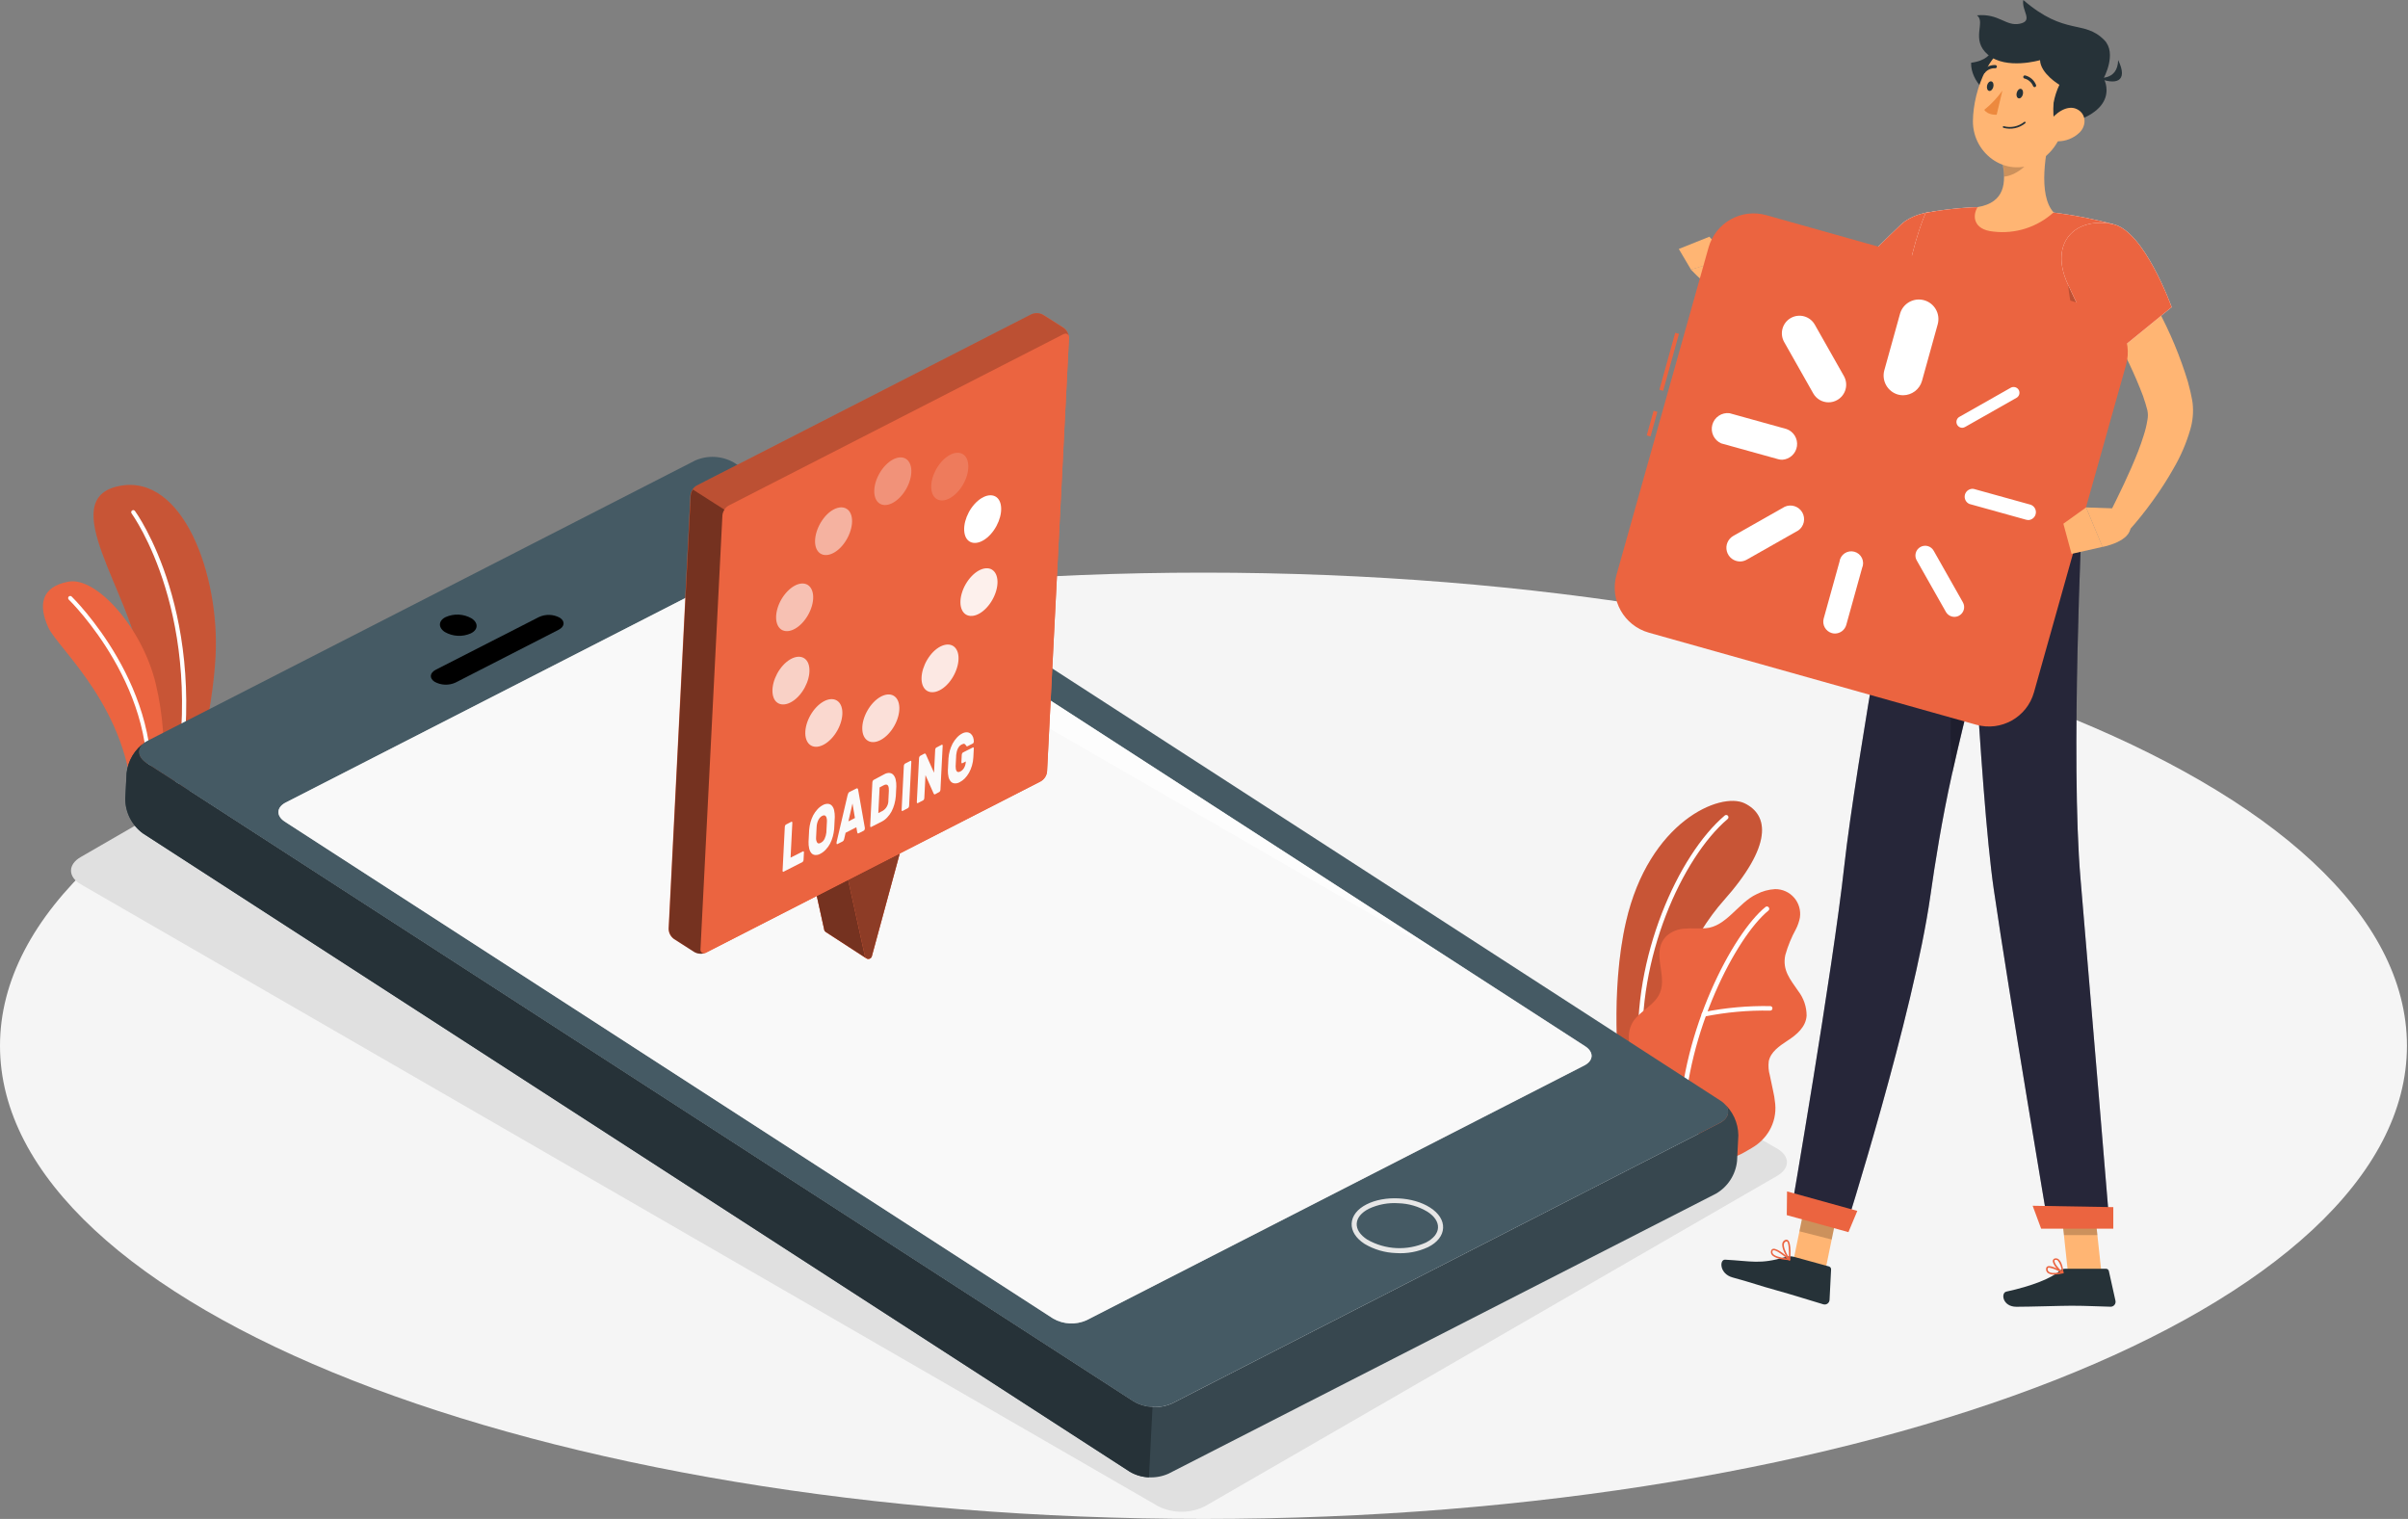 <svg fill="none" height="123" viewBox="0 0 195 123" width="195" xmlns="http://www.w3.org/2000/svg">
    <rect x="0" y="0" width="195" height="123" fill="#808080" stroke="none"/>
    <g id="loading/amico">
        <g id="Floor">
            <path d="M97.457 123.001C151.281 123.001 194.914 105.847 194.914 84.686C194.914 63.525 151.281 46.371 97.457 46.371C43.633 46.371 0 63.525 0 84.686C0 105.847 43.633 123.001 97.457 123.001Z"
                fill="#F5F5F5"
                id="floor" />
        </g>
        <g id="Shadows">
            <path d="M143.917 95.218L97.593 121.964C97.001 122.264 96.347 122.42 95.683 122.42C95.02 122.42 94.365 122.264 93.773 121.964L6.539 71.606C5.486 70.997 5.486 70.005 6.539 69.4L52.863 42.653C53.455 42.353 54.109 42.197 54.773 42.197C55.437 42.197 56.091 42.353 56.683 42.653L143.917 93.015C144.97 93.623 144.97 94.609 143.917 95.218Z"
                fill="#E0E0E0"
                id="Shadow" />
        </g>
        <g id="Plants">
            <g id="plants">
                <path d="M133.565 88.885L131.129 87.053C131.129 87.053 130.35 80.384 131.677 74.626C133.541 66.53 139.313 64.097 141.281 65.052C143.249 66.008 143.554 68.466 139.568 72.939C137.216 75.58 134.03 81.282 133.565 88.885Z"
                    fill="#EB6440"
                    id="Vector" />
                <g id="Group" opacity="0.15">
                    <path d="M133.565 88.884L131.129 87.052C131.129 87.052 130.35 80.384 131.677 74.626C133.541 66.53 139.313 64.097 141.281 65.052C143.249 66.007 143.554 68.466 139.568 72.938C137.216 75.579 134.03 81.281 133.565 88.884Z"
                        fill="black"
                        id="Vector_2" />
                </g>
                <path d="M132.865 85.57L132.89 85.571C132.914 85.57 132.938 85.564 132.959 85.553C132.981 85.543 133 85.528 133.016 85.51C133.032 85.492 133.044 85.471 133.052 85.448C133.059 85.426 133.062 85.402 133.06 85.378C132.538 77.638 136.208 69.46 139.906 66.32C139.943 66.288 139.967 66.244 139.971 66.195C139.975 66.147 139.96 66.098 139.929 66.061C139.898 66.024 139.853 66.001 139.804 65.996C139.756 65.992 139.708 66.007 139.67 66.038C135.902 69.236 132.164 77.549 132.697 85.401C132.7 85.445 132.719 85.486 132.749 85.516C132.78 85.547 132.821 85.566 132.865 85.57Z"
                    fill="white"
                    id="Vector_3" />
                <path d="M139.958 93.68C140.349 93.94 141.564 93.12 141.897 92.938C142.472 92.603 142.951 92.126 143.287 91.553C143.663 90.901 143.828 90.149 143.758 89.4C143.721 89.005 143.656 88.613 143.564 88.227C143.484 87.844 143.401 87.462 143.321 87.079C143.216 86.708 143.187 86.32 143.235 85.937C143.389 85.175 144.105 84.699 144.758 84.267C145.481 83.8 146.24 83.172 146.3 82.248C146.301 81.527 146.062 80.826 145.622 80.255C144.98 79.316 144.316 78.567 144.573 77.343C144.78 76.607 145.071 75.898 145.44 75.229C145.587 74.939 145.693 74.629 145.756 74.309C145.799 74.022 145.78 73.728 145.699 73.448C145.618 73.169 145.478 72.91 145.287 72.69C145.096 72.471 144.86 72.295 144.595 72.176C144.329 72.056 144.041 71.996 143.75 71.999C143.221 72.027 142.704 72.169 142.235 72.416C140.764 73.105 139.794 75.043 138.121 75.167C137.577 75.207 137.029 75.153 136.485 75.196C135.936 75.209 135.408 75.408 134.988 75.762C133.64 77.053 135.034 78.903 134.434 80.369C134.003 81.418 132.931 81.755 132.279 82.681C132.011 83.091 131.881 83.576 131.907 84.066C131.901 84.89 132.045 85.707 132.333 86.479C132.666 87.275 133.047 88.05 133.473 88.8L139.958 93.68Z"
                    fill="#EB6440"
                    id="Vector_4" />
                <path d="M136.194 91.104C136.219 91.105 136.243 91.101 136.265 91.093C136.288 91.084 136.309 91.071 136.326 91.054C136.344 91.037 136.358 91.017 136.368 90.995C136.377 90.973 136.383 90.949 136.383 90.925C136.59 83.652 140.567 75.884 143.215 73.732C143.25 73.699 143.272 73.653 143.274 73.605C143.277 73.557 143.26 73.509 143.228 73.473C143.213 73.454 143.194 73.438 143.173 73.426C143.152 73.414 143.129 73.407 143.105 73.404C143.081 73.402 143.057 73.404 143.033 73.41C143.01 73.417 142.989 73.428 142.97 73.444C140.268 75.641 136.215 83.537 135.996 90.915C135.995 90.941 136 90.966 136.01 90.99C136.02 91.014 136.034 91.036 136.053 91.054C136.072 91.071 136.094 91.085 136.118 91.094C136.143 91.103 136.169 91.106 136.194 91.104Z"
                    fill="white"
                    id="Vector_5" />
                <path d="M137.969 82.316C137.987 82.32 138.006 82.321 138.024 82.319C139.774 81.966 141.558 81.805 143.344 81.838C143.368 81.839 143.392 81.836 143.415 81.827C143.437 81.819 143.458 81.806 143.476 81.79C143.493 81.773 143.507 81.754 143.517 81.731C143.527 81.71 143.532 81.686 143.532 81.662C143.534 81.637 143.531 81.613 143.523 81.59C143.514 81.567 143.502 81.547 143.485 81.529C143.469 81.511 143.449 81.497 143.426 81.487C143.404 81.478 143.38 81.473 143.356 81.473C141.538 81.439 139.722 81.603 137.939 81.962C137.892 81.974 137.852 82.004 137.826 82.045C137.801 82.086 137.792 82.136 137.803 82.183C137.813 82.22 137.834 82.253 137.864 82.277C137.894 82.301 137.931 82.315 137.969 82.316Z"
                    fill="white"
                    id="Vector_6" />
            </g>
            <g id="plants_2">
                <path d="M12.659 64.709L15.648 63.543C15.648 63.543 17.223 57.763 17.456 53.136C17.804 46.636 14.844 38.302 9.635 39.36C4.427 40.417 10.627 48.036 11.401 53.711C12.175 59.386 12.659 64.709 12.659 64.709Z"
                    fill="#EB6440"
                    id="Vector_7" />
                <path d="M12.659 64.709L15.648 63.543C15.648 63.543 17.223 57.763 17.456 53.136C17.804 46.636 14.844 38.302 9.635 39.36C4.427 40.417 10.627 48.036 11.401 53.711C12.175 59.386 12.659 64.709 12.659 64.709Z" fill="black"
                    id="Vector_8"
                    opacity="0.15" />
                <path d="M14.205 64.262C14.162 64.252 14.124 64.227 14.099 64.19C14.074 64.154 14.063 64.109 14.07 64.066C16.709 49.911 10.714 41.674 10.67 41.595C10.654 41.578 10.641 41.557 10.633 41.534C10.624 41.511 10.621 41.487 10.623 41.463C10.625 41.439 10.632 41.416 10.644 41.395C10.655 41.374 10.671 41.355 10.691 41.341C10.71 41.326 10.732 41.316 10.756 41.311C10.78 41.306 10.804 41.306 10.828 41.311C10.851 41.316 10.873 41.326 10.893 41.34C10.912 41.355 10.928 41.373 10.94 41.394C11 41.474 17.079 49.831 14.404 64.127C14.4 64.149 14.391 64.17 14.379 64.189C14.367 64.207 14.351 64.223 14.332 64.236C14.314 64.248 14.293 64.257 14.271 64.261C14.249 64.266 14.227 64.266 14.205 64.262Z"
                    fill="white"
                    id="Vector_9" />
                <path d="M10.78 65.435L12.909 64.606C12.909 64.606 13.857 60.618 12.623 55.411C11.551 50.869 7.817 46.685 5.552 47.1C3.287 47.514 3.11 49.05 3.912 50.809C4.714 52.568 10.515 57.356 10.78 65.435Z"
                    fill="#EB6440"
                    id="Vector_10" />
                <path d="M11.888 65.164C11.844 65.157 11.804 65.133 11.778 65.097C11.752 65.061 11.741 65.015 11.747 64.971C13.163 55.983 5.637 48.614 5.56 48.543C5.532 48.511 5.517 48.47 5.518 48.428C5.518 48.385 5.535 48.344 5.565 48.313C5.594 48.282 5.634 48.264 5.676 48.261C5.719 48.258 5.761 48.272 5.794 48.299C5.874 48.373 13.516 55.863 12.081 65.023C12.074 65.067 12.05 65.107 12.014 65.133C11.977 65.16 11.932 65.171 11.888 65.164Z"
                    fill="white"
                    id="Vector_11" />
            </g>
        </g>
        <g id="Device">
            <g id="device">
                <path d="M139.54 89.293C140.154 89.827 140.057 90.537 139.245 90.951L94.92 113.647C94.421 113.868 93.878 113.968 93.334 113.941C92.79 113.913 92.26 113.758 91.786 113.489L11.863 61.792C11.09 61.291 11.062 60.562 11.765 60.098C11.344 60.382 10.99 60.756 10.728 61.192C10.466 61.627 10.303 62.115 10.25 62.621L10.145 64.69C10.146 65.236 10.276 65.774 10.525 66.26C10.773 66.746 11.133 67.166 11.575 67.487L91.492 119.177C91.965 119.449 92.495 119.605 93.04 119.633C93.585 119.66 94.128 119.558 94.626 119.335L138.962 96.659C139.434 96.385 139.834 96.003 140.13 95.545C140.427 95.087 140.61 94.566 140.667 94.023L140.772 91.942C140.768 91.438 140.656 90.94 140.444 90.483C140.231 90.026 139.923 89.62 139.54 89.293Z"
                    fill="#37474F"
                    id="Vector_12" />
                <path d="M139.342 89.141L59.421 37.451C58.948 37.182 58.417 37.027 57.873 36.999C57.329 36.972 56.786 37.072 56.288 37.293L11.953 59.985C11.062 60.437 11.024 61.25 11.862 61.792L91.785 113.485C92.259 113.755 92.789 113.91 93.333 113.937C93.878 113.965 94.421 113.864 94.919 113.644L139.25 90.948C140.142 90.496 140.183 89.684 139.342 89.141ZM128.37 84.74C129.087 85.206 129.055 85.9 128.292 86.291L87.979 106.92C87.551 107.11 87.085 107.197 86.618 107.173C86.151 107.15 85.696 107.016 85.29 106.784L23.066 66.535C22.343 66.069 22.381 65.373 23.145 64.985L63.458 44.349C64.221 43.958 65.004 43.751 65.725 44.213L128.37 84.74Z"
                    fill="#455A64"
                    id="Vector_13" />
                <path d="M11.765 60.094C11.344 60.379 10.99 60.752 10.728 61.188C10.466 61.624 10.303 62.112 10.25 62.618L10.145 64.686C10.147 65.232 10.277 65.77 10.526 66.256C10.774 66.742 11.133 67.162 11.575 67.484L91.492 119.177C91.962 119.458 92.496 119.614 93.043 119.63L93.331 113.938C92.785 113.921 92.252 113.765 91.783 113.485L11.862 61.792C11.089 61.291 11.062 60.562 11.765 60.094Z"
                    fill="#263238"
                    id="Vector_14" />
                <path d="M113.048 101.471C112.15 101.443 111.273 101.187 110.502 100.727C109.797 100.271 109.426 99.682 109.457 99.071C109.488 98.46 109.917 97.905 110.663 97.529C112.124 96.779 114.436 96.896 115.814 97.79C116.522 98.245 116.893 98.835 116.862 99.445C116.831 100.056 116.403 100.612 115.653 100.987C114.84 101.367 113.943 101.534 113.048 101.471ZM113.252 97.436C112.426 97.378 111.6 97.531 110.851 97.882C110.239 98.194 109.89 98.622 109.866 99.085C109.843 99.549 110.14 100.006 110.724 100.382C111.44 100.791 112.243 101.026 113.067 101.068C113.89 101.109 114.712 100.957 115.466 100.622C116.078 100.307 116.427 99.882 116.45 99.418C116.474 98.955 116.176 98.494 115.592 98.121C114.883 97.697 114.078 97.461 113.252 97.436Z"
                    fill="#E6E6E6"
                    id="Vector_15" />
                <path d="M38.129 51.288C38.727 50.998 38.755 50.441 38.19 50.076C37.873 49.894 37.517 49.79 37.152 49.771C36.787 49.753 36.423 49.821 36.089 49.97C35.494 50.26 35.466 50.82 36.028 51.182C36.345 51.364 36.701 51.468 37.066 51.486C37.431 51.505 37.795 51.437 38.129 51.288Z"
                    fill="black"
                    id="Vector_16" />
                <path d="M36.889 55.274L45.234 51C45.731 50.746 45.779 50.309 45.338 50.024C45.079 49.882 44.79 49.802 44.495 49.793C44.199 49.784 43.906 49.844 43.639 49.97L35.294 54.232C34.797 54.485 34.749 54.922 35.19 55.207C35.448 55.351 35.736 55.432 36.031 55.443C36.326 55.455 36.62 55.397 36.889 55.274Z"
                    fill="black"
                    id="Vector_17" />
                <path d="M65.72 44.229C65 43.766 64.217 43.974 63.454 44.365L23.141 64.984C22.381 65.372 22.343 66.069 23.063 66.535L85.29 106.768C85.696 107 86.151 107.134 86.619 107.157C87.086 107.181 87.552 107.094 87.979 106.904L128.289 86.268C129.056 85.877 129.088 85.183 128.368 84.717L65.72 44.229Z" fill="white"
                    id="Vector_18"
                    opacity="0.8" />
            </g>
        </g>
        <g id="speach-bubble">
            <g id="speach-bubble_2">
                <g id="speach-bubble_3">
                    <path d="M69.582 66.919L65.376 69.076L66.756 75.329C66.777 75.383 66.814 75.43 66.861 75.463L70.163 77.611C70.201 77.634 70.242 77.648 70.286 77.653C70.329 77.658 70.373 77.653 70.414 77.639C70.455 77.625 70.493 77.602 70.524 77.571C70.555 77.541 70.579 77.504 70.594 77.463L72.875 69.064L69.582 66.919Z"
                        fill="#EB6440"
                        id="Vector_19" />
                    <path d="M72.876 69.062L70.595 77.461C70.575 77.516 70.538 77.565 70.49 77.599C70.442 77.633 70.384 77.652 70.325 77.653C70.266 77.654 70.207 77.637 70.158 77.604C70.109 77.571 70.071 77.523 70.049 77.468L68.67 71.215L72.876 69.062Z"
                        fill="#EB6440"
                        id="Vector_20" />
                    <path d="M72.876 69.062L70.595 77.461C70.575 77.516 70.538 77.565 70.49 77.599C70.442 77.633 70.384 77.652 70.325 77.653C70.266 77.654 70.207 77.637 70.158 77.604C70.109 77.571 70.071 77.523 70.049 77.468L68.67 71.215L72.876 69.062Z" fill="black"
                        id="Vector_21"
                        opacity="0.4" />
                    <path d="M65.376 69.077L68.673 71.215L70.049 77.471C70.067 77.516 70.095 77.555 70.13 77.588C69.819 77.389 66.998 75.557 66.862 75.464C66.813 75.431 66.776 75.385 66.756 75.33L65.376 69.077Z"
                        fill="#EB6440"
                        id="Vector_22" />
                    <path d="M65.376 69.077L68.673 71.215L70.049 77.471C70.067 77.516 70.095 77.555 70.13 77.588C69.819 77.389 66.998 75.557 66.862 75.464C66.813 75.431 66.776 75.385 66.756 75.33L65.376 69.077Z" fill="black"
                        id="Vector_23"
                        opacity="0.5" />
                    <path d="M83.515 25.45L56.428 39.314C56.285 39.397 56.164 39.513 56.075 39.651C55.986 39.79 55.93 39.948 55.913 40.112L54.139 75.201C54.14 75.366 54.179 75.528 54.255 75.674C54.331 75.82 54.44 75.945 54.574 76.041L56.22 77.086C56.365 77.168 56.528 77.216 56.694 77.225C56.861 77.233 57.027 77.202 57.18 77.134L84.276 63.267C84.419 63.185 84.54 63.07 84.629 62.932C84.719 62.794 84.774 62.636 84.791 62.473L86.566 27.37C86.565 27.205 86.524 27.042 86.447 26.895C86.371 26.749 86.26 26.622 86.124 26.527L84.475 25.482C84.329 25.402 84.166 25.357 83.999 25.351C83.832 25.345 83.666 25.379 83.515 25.45Z"
                        fill="#EB6440"
                        id="Vector_24" />
                    <path d="M56.71 76.847L58.485 41.732C58.503 41.568 58.56 41.41 58.652 41.272C58.743 41.134 58.865 41.019 59.009 40.938L86.109 27.074C86.379 26.934 86.584 27.07 86.569 27.37L84.793 62.482C84.776 62.646 84.721 62.803 84.632 62.941C84.542 63.08 84.421 63.194 84.279 63.277L57.179 77.143C56.902 77.283 56.694 77.148 56.71 76.847Z"
                        fill="#EB6440"
                        id="Vector_25" />
                    <path d="M57.179 77.151C57.029 77.214 56.866 77.243 56.703 77.235C56.541 77.227 56.382 77.182 56.239 77.103L54.593 76.039C54.459 75.945 54.35 75.819 54.274 75.674C54.199 75.528 54.159 75.367 54.158 75.203L55.932 40.113C55.947 39.942 56.007 39.778 56.107 39.638L58.666 41.274C58.572 41.41 58.516 41.569 58.501 41.734L56.726 76.849C56.715 76.906 56.721 76.965 56.743 77.019C56.765 77.073 56.803 77.119 56.852 77.151C56.9 77.183 56.957 77.201 57.015 77.201C57.074 77.201 57.13 77.183 57.179 77.151Z" fill="black"
                        id="Vector_26"
                        opacity="0.5" />
                    <path d="M86.554 27.283C86.531 27.045 86.34 26.952 86.097 27.071L59.01 40.938C58.865 41.017 58.743 41.133 58.656 41.273L56.094 39.637C56.178 39.503 56.294 39.392 56.431 39.314L83.515 25.45C83.667 25.381 83.834 25.35 84 25.359C84.167 25.367 84.329 25.415 84.474 25.498L86.117 26.543C86.239 26.628 86.341 26.738 86.416 26.866C86.492 26.993 86.539 27.136 86.554 27.283Z" fill="black"
                        id="Vector_27"
                        opacity="0.2" />
                </g>
                <path d="M73.39 39.583C73.96 38.573 73.934 37.478 73.332 37.139C72.73 36.799 71.78 37.342 71.21 38.352C70.639 39.362 70.665 40.457 71.267 40.797C71.87 41.136 72.82 40.593 73.39 39.583Z" fill="white"
                    id="Vector_28"
                    opacity="0.3" />
                <path d="M68.768 41.389C69.213 41.963 68.999 43.158 68.313 44.056C67.626 44.954 66.686 45.218 66.238 44.644C65.789 44.069 66.007 42.875 66.693 41.977C67.38 41.079 68.313 40.815 68.768 41.389Z" fill="white"
                    id="Vector_29"
                    opacity="0.5" />
                <path d="M64.9 47.254C65.672 47.19 66.051 48.001 65.748 49.066C65.444 50.131 64.574 51.042 63.801 51.106C63.029 51.169 62.65 50.358 62.953 49.293C63.257 48.228 64.137 47.318 64.9 47.254Z" fill="white"
                    id="Vector_30"
                    opacity="0.6" />
                <path d="M63.675 53.621C64.478 52.944 65.306 53.063 65.505 53.887C65.703 54.712 65.232 55.928 64.428 56.606C63.624 57.283 62.797 57.164 62.598 56.34C62.399 55.516 62.871 54.299 63.675 53.621Z" fill="white"
                    id="Vector_31"
                    opacity="0.7" />
                <path d="M67.805 59.159C68.375 58.149 68.349 57.055 67.747 56.715C67.145 56.375 66.194 56.918 65.624 57.928C65.054 58.938 65.08 60.033 65.682 60.373C66.284 60.713 67.234 60.169 67.805 59.159Z" fill="white"
                    id="Vector_32"
                    opacity="0.75" />
                <path d="M72.419 58.781C72.989 57.771 72.963 56.676 72.361 56.336C71.759 55.996 70.809 56.54 70.239 57.55C69.668 58.56 69.694 59.654 70.296 59.994C70.898 60.334 71.849 59.791 72.419 58.781Z" fill="white"
                    id="Vector_33"
                    opacity="0.8" />
                <path d="M74.86 55.751C74.414 55.177 74.629 53.983 75.315 53.085C76.002 52.187 76.945 51.923 77.39 52.497C77.836 53.071 77.621 54.266 76.935 55.164C76.248 56.062 75.305 56.325 74.86 55.751Z" fill="white"
                    id="Vector_34"
                    opacity="0.85" />
                <path d="M78.728 49.875C77.955 49.938 77.576 49.127 77.88 48.062C78.184 46.998 79.054 46.083 79.827 46.02C80.599 45.956 80.978 46.77 80.674 47.832C80.371 48.894 79.5 49.821 78.728 49.875Z" fill="white"
                    id="Vector_35"
                    opacity="0.9" />
                <path d="M79.953 43.526C79.15 44.203 78.322 44.085 78.123 43.26C77.924 42.436 78.396 41.219 79.2 40.545C80.003 39.871 80.831 39.986 81.03 40.811C81.228 41.635 80.757 42.842 79.953 43.526Z"
                    fill="white"
                    id="Vector_36" />
                <path d="M78.072 39.081C77.545 40.113 76.597 40.732 75.956 40.462C75.316 40.192 75.225 39.143 75.755 38.108C76.285 37.074 77.23 36.458 77.87 36.725C78.511 36.991 78.598 38.05 78.072 39.081Z" fill="white"
                    id="Vector_37"
                    opacity="0.15" />
                <path d="M65.021 68.945C65.03 68.938 65.041 68.934 65.052 68.935C65.063 68.935 65.074 68.94 65.082 68.948C65.091 68.961 65.098 68.976 65.101 68.991C65.105 69.007 65.105 69.023 65.103 69.039L65.073 69.618C65.073 69.659 65.062 69.699 65.042 69.735C65.03 69.767 65.007 69.794 64.977 69.811L63.457 70.587C63.453 70.591 63.448 70.594 63.443 70.596C63.437 70.598 63.431 70.599 63.426 70.599C63.42 70.599 63.414 70.597 63.409 70.595C63.404 70.592 63.4 70.589 63.396 70.584C63.379 70.557 63.371 70.525 63.375 70.493L63.554 66.96C63.557 66.92 63.567 66.88 63.585 66.843C63.599 66.813 63.622 66.787 63.65 66.769L64.081 66.548C64.09 66.54 64.101 66.537 64.112 66.537C64.123 66.538 64.134 66.543 64.142 66.551C64.159 66.578 64.167 66.61 64.163 66.642L64.021 69.449L65.021 68.945Z"
                    fill="#FAFAFA"
                    id="Vector_38" />
                <path d="M65.525 67.201C65.543 66.992 65.579 66.784 65.634 66.582C65.689 66.384 65.764 66.192 65.858 66.01C65.953 65.836 66.068 65.675 66.203 65.53C66.327 65.393 66.474 65.279 66.637 65.193C66.765 65.12 66.911 65.085 67.059 65.093C67.179 65.102 67.292 65.158 67.371 65.249C67.461 65.355 67.522 65.481 67.548 65.617C67.587 65.793 67.604 65.972 67.601 66.152C67.593 66.309 67.585 66.472 67.577 66.641C67.568 66.811 67.56 66.961 67.552 67.127C67.532 67.336 67.495 67.542 67.441 67.744C67.388 67.944 67.312 68.138 67.216 68.322C67.124 68.496 67.007 68.656 66.871 68.799C66.748 68.935 66.601 69.048 66.438 69.132C66.311 69.209 66.164 69.246 66.016 69.236C65.956 69.233 65.897 69.217 65.844 69.191C65.79 69.165 65.742 69.128 65.703 69.082C65.617 68.974 65.556 68.847 65.526 68.711C65.487 68.535 65.471 68.354 65.476 68.173C65.484 68.026 65.493 67.854 65.5 67.697C65.508 67.54 65.514 67.361 65.525 67.201ZM66.919 67.41C66.922 67.342 66.926 67.269 66.93 67.186C66.934 67.103 66.939 67.023 66.943 66.94C66.947 66.856 66.951 66.773 66.955 66.697C66.959 66.62 66.963 66.549 66.966 66.489C66.967 66.411 66.959 66.333 66.942 66.257C66.933 66.198 66.91 66.143 66.873 66.096C66.844 66.058 66.802 66.033 66.755 66.026C66.694 66.023 66.633 66.038 66.58 66.069C66.512 66.104 66.451 66.152 66.399 66.21C66.347 66.27 66.302 66.337 66.268 66.409C66.23 66.485 66.201 66.565 66.178 66.648C66.155 66.736 66.14 66.827 66.133 66.918C66.13 66.982 66.126 67.052 66.122 67.132L66.097 67.621C66.093 67.701 66.09 67.772 66.086 67.835C66.075 67.973 66.106 68.112 66.175 68.231C66.235 68.317 66.334 68.326 66.47 68.246C66.61 68.175 66.72 68.057 66.781 67.912C66.855 67.754 66.901 67.584 66.919 67.41Z"
                    fill="#FAFAFA"
                    id="Vector_39" />
                <path d="M69.353 63.85C69.399 63.826 69.431 63.831 69.452 63.855C69.473 63.884 69.487 63.917 69.492 63.953L70.035 67.032C70.036 67.057 70.035 67.081 70.032 67.106C70.031 67.14 70.021 67.174 70.004 67.204C69.994 67.229 69.976 67.251 69.953 67.265L69.539 67.475C69.496 67.499 69.464 67.5 69.449 67.471C69.432 67.45 69.421 67.425 69.418 67.398L69.348 66.991L68.476 67.437L68.361 67.941C68.353 67.979 68.339 68.015 68.32 68.048C68.3 68.089 68.267 68.123 68.226 68.143L67.811 68.353C67.808 68.356 67.804 68.358 67.8 68.36C67.796 68.362 67.791 68.362 67.787 68.362C67.782 68.362 67.778 68.361 67.774 68.359C67.77 68.357 67.766 68.354 67.763 68.35C67.755 68.34 67.749 68.328 67.746 68.315C67.743 68.302 67.742 68.288 67.745 68.275C67.745 68.275 67.747 68.228 67.749 68.186L68.64 64.384C68.651 64.334 68.669 64.285 68.692 64.239C68.713 64.191 68.751 64.151 68.797 64.126L69.353 63.85ZM68.703 66.513L69.232 66.241L69.035 65.064L68.703 66.513Z"
                    fill="#FAFAFA"
                    id="Vector_40" />
                <path d="M71.621 62.692C71.744 62.621 71.885 62.586 72.027 62.591C72.146 62.601 72.258 62.654 72.34 62.741C72.433 62.849 72.498 62.977 72.529 63.116C72.573 63.303 72.591 63.495 72.584 63.686C72.58 63.763 72.577 63.83 72.573 63.894L72.555 64.259C72.552 64.32 72.548 64.39 72.545 64.463C72.527 64.687 72.488 64.908 72.428 65.124C72.372 65.329 72.294 65.527 72.196 65.715C72.103 65.888 71.987 66.047 71.852 66.188C71.734 66.32 71.594 66.43 71.438 66.513L70.549 66.966C70.541 66.973 70.53 66.976 70.518 66.976C70.507 66.975 70.496 66.971 70.489 66.962C70.471 66.936 70.464 66.903 70.468 66.872L70.645 63.354C70.648 63.314 70.659 63.274 70.677 63.237C70.692 63.207 70.714 63.18 70.742 63.16L71.621 62.692ZM71.975 63.992C71.996 63.58 71.843 63.444 71.56 63.59L71.231 63.762L71.126 65.841L71.478 65.663C71.623 65.575 71.743 65.449 71.824 65.3C71.906 65.15 71.946 64.981 71.941 64.811L71.982 63.992L71.975 63.992Z"
                    fill="#FAFAFA"
                    id="Vector_41" />
                <path d="M73.096 65.668C73.087 65.675 73.076 65.679 73.064 65.678C73.053 65.677 73.043 65.673 73.035 65.665C73.025 65.652 73.019 65.637 73.015 65.621C73.012 65.606 73.011 65.59 73.014 65.574L73.193 62.031C73.194 61.99 73.205 61.95 73.224 61.914C73.236 61.881 73.259 61.853 73.289 61.837L73.717 61.618C73.721 61.614 73.726 61.611 73.731 61.609C73.737 61.607 73.742 61.606 73.748 61.606C73.754 61.607 73.759 61.608 73.764 61.611C73.769 61.613 73.774 61.617 73.778 61.621C73.796 61.648 73.804 61.68 73.799 61.712L73.62 65.249C73.618 65.289 73.608 65.329 73.588 65.366C73.576 65.397 73.553 65.423 73.524 65.439L73.096 65.668Z"
                    fill="#FAFAFA"
                    id="Vector_42" />
                <path d="M75.732 64.316C75.692 64.336 75.664 64.335 75.642 64.311C75.626 64.295 75.613 64.276 75.604 64.255L74.945 62.769L74.851 64.621C74.85 64.662 74.839 64.702 74.82 64.738C74.808 64.769 74.784 64.795 74.755 64.811L74.327 65.033C74.318 65.041 74.307 65.044 74.296 65.044C74.285 65.043 74.274 65.038 74.266 65.03C74.257 65.017 74.25 65.003 74.247 64.987C74.243 64.972 74.243 64.955 74.245 64.939L74.424 61.4C74.425 61.359 74.436 61.319 74.456 61.283C74.468 61.25 74.49 61.223 74.52 61.206L74.85 61.03C74.889 61.013 74.918 61.014 74.939 61.035C74.957 61.049 74.97 61.068 74.978 61.088L75.637 62.574L75.731 60.725C75.732 60.684 75.743 60.644 75.762 60.608C75.774 60.576 75.797 60.549 75.827 60.532L76.255 60.313C76.259 60.309 76.264 60.306 76.269 60.304C76.275 60.302 76.28 60.301 76.286 60.301C76.292 60.301 76.297 60.303 76.302 60.305C76.308 60.308 76.312 60.312 76.316 60.316C76.334 60.342 76.342 60.375 76.337 60.407L76.158 63.943C76.157 63.984 76.146 64.024 76.126 64.06C76.114 64.092 76.091 64.118 76.062 64.134L75.732 64.316Z"
                    fill="#FAFAFA"
                    id="Vector_43" />
                <path d="M77.878 60.286C77.806 60.323 77.741 60.373 77.687 60.433C77.637 60.495 77.594 60.563 77.559 60.635C77.522 60.711 77.496 60.792 77.479 60.874C77.46 60.959 77.444 61.045 77.434 61.132C77.427 61.199 77.423 61.266 77.424 61.333L77.411 61.596C77.406 61.685 77.402 61.771 77.398 61.855C77.393 61.938 77.39 62.005 77.388 62.05C77.386 62.125 77.392 62.2 77.405 62.275C77.414 62.334 77.435 62.391 77.467 62.441C77.481 62.462 77.498 62.479 77.518 62.492C77.538 62.505 77.561 62.514 77.585 62.518C77.649 62.523 77.713 62.507 77.767 62.473C77.827 62.444 77.882 62.405 77.93 62.359C77.984 62.309 78.03 62.25 78.067 62.187C78.108 62.114 78.141 62.037 78.165 61.958C78.193 61.861 78.208 61.762 78.212 61.662L77.936 61.802C77.927 61.809 77.916 61.812 77.905 61.812C77.893 61.811 77.883 61.807 77.875 61.798C77.858 61.772 77.85 61.739 77.854 61.708L77.883 61.129C77.886 61.088 77.897 61.049 77.915 61.012C77.929 60.981 77.951 60.954 77.979 60.935L78.776 60.53C78.784 60.523 78.795 60.519 78.807 60.519C78.818 60.52 78.829 60.525 78.837 60.533C78.854 60.559 78.861 60.59 78.858 60.62L78.822 61.321C78.812 61.548 78.775 61.773 78.711 61.992C78.654 62.195 78.573 62.391 78.47 62.576C78.376 62.744 78.26 62.9 78.126 63.039C78.007 63.161 77.869 63.262 77.717 63.339C77.592 63.413 77.447 63.447 77.302 63.437C77.181 63.427 77.069 63.371 76.989 63.28C76.9 63.172 76.838 63.045 76.809 62.908C76.77 62.735 76.754 62.557 76.759 62.38C76.766 62.233 76.775 62.06 76.783 61.9C76.791 61.74 76.799 61.581 76.808 61.405C76.822 61.197 76.859 60.992 76.916 60.791C76.971 60.593 77.047 60.4 77.141 60.216C77.236 60.042 77.352 59.88 77.486 59.734C77.607 59.598 77.752 59.484 77.913 59.399C78.037 59.328 78.179 59.294 78.322 59.301C78.432 59.31 78.536 59.353 78.62 59.425C78.702 59.501 78.764 59.596 78.802 59.701C78.841 59.813 78.861 59.931 78.861 60.05C78.859 60.083 78.851 60.115 78.837 60.145C78.825 60.171 78.806 60.194 78.782 60.209L78.345 60.431C78.312 60.449 78.287 60.428 78.271 60.427C78.252 60.405 78.235 60.382 78.22 60.357C78.194 60.308 78.153 60.267 78.104 60.239C78.064 60.218 77.986 60.23 77.878 60.286Z"
                    fill="#FAFAFA"
                    id="Vector_44" />
            </g>
            <g id="Character">
                <path d="M147.786 103.021L145.212 102.176L146.483 95.99L149.058 96.835L147.786 103.021Z"
                    fill="#FFB573"
                    id="Vector_45" />
                <path d="M170.174 103.053H167.462L166.79 96.781H169.498L170.174 103.053Z"
                    fill="#FFB573"
                    id="Vector_46" />
                <path d="M167.242 102.74H170.543C170.597 102.74 170.649 102.758 170.692 102.792C170.734 102.826 170.764 102.873 170.776 102.925L171.311 105.333C171.324 105.392 171.323 105.453 171.308 105.511C171.294 105.569 171.267 105.624 171.229 105.67C171.191 105.717 171.143 105.754 171.088 105.779C171.034 105.805 170.974 105.817 170.914 105.816C169.851 105.797 169.076 105.736 167.738 105.736C166.912 105.736 164.431 105.82 163.294 105.82C162.158 105.82 162.014 104.696 162.471 104.593C164.559 104.139 166.134 103.508 166.8 102.906C166.922 102.799 167.079 102.74 167.242 102.74Z"
                    fill="#263238"
                    id="Vector_47" />
                <path d="M145.256 101.77L148.109 102.554C148.16 102.569 148.205 102.601 148.237 102.644C148.268 102.688 148.284 102.74 148.282 102.794L148.157 105.259C148.155 105.319 148.139 105.377 148.11 105.43C148.082 105.482 148.042 105.527 147.994 105.562C147.945 105.597 147.89 105.621 147.831 105.631C147.772 105.641 147.712 105.638 147.654 105.621C146.63 105.32 145.16 104.849 143.867 104.491C142.356 104.075 142.074 103.931 140.3 103.444C139.228 103.146 139.228 101.981 139.705 102.006C141.872 102.122 142.506 102.4 144.571 101.798C144.792 101.725 145.03 101.715 145.256 101.77Z"
                    fill="#263238"
                    id="Vector_48" />
                <path d="M158.601 20.734C158.428 20.958 158.297 21.125 158.143 21.314C157.99 21.503 157.842 21.669 157.689 21.845C157.368 22.194 157.048 22.534 156.728 22.867C156.082 23.545 155.398 24.187 154.679 24.788C153.193 26.073 151.491 27.085 149.653 27.778C149.146 27.957 148.624 28.09 148.093 28.178C147.959 28.197 147.821 28.223 147.684 28.239L147.264 28.277C147.087 28.288 146.91 28.288 146.733 28.277C146.558 28.267 146.384 28.248 146.211 28.22C145.647 28.118 145.099 27.946 144.578 27.707C144.126 27.51 143.687 27.282 143.265 27.026C142.47 26.546 141.709 26.011 140.989 25.425C140.277 24.86 139.602 24.251 138.969 23.6L140.195 21.98C141.7 22.726 143.24 23.513 144.712 24.08C145.081 24.218 145.442 24.343 145.782 24.439C146.068 24.524 146.364 24.575 146.662 24.589C146.704 24.591 146.745 24.591 146.787 24.589C146.809 24.589 146.806 24.589 146.906 24.563L147.13 24.525L147.36 24.471C147.511 24.439 147.68 24.375 147.824 24.333C147.968 24.291 148.145 24.221 148.298 24.147C148.968 23.861 149.604 23.504 150.197 23.081C150.839 22.642 151.452 22.16 152.031 21.64C152.63 21.122 153.203 20.555 153.767 19.979C154.048 19.691 154.324 19.393 154.589 19.092L154.986 18.64L155.351 18.211L158.601 20.734Z"
                    fill="#FFB573"
                    id="Vector_49" />
                <path d="M160.09 19.401C160.289 21.982 154.475 27.252 154.475 27.252L149.333 22.795C149.333 22.795 151.497 20.503 153.931 18.194C155.602 16.61 159.873 16.606 160.09 19.401Z"
                    fill="white"
                    id="Vector_50" />
                <path d="M160.09 19.401C160.289 21.982 154.475 27.252 154.475 27.252L149.333 22.795C149.333 22.795 151.497 20.503 153.931 18.194C155.602 16.61 159.873 16.606 160.09 19.401Z"
                    fill="#EB6440"
                    id="Vector_51" />
                <path d="M157.461 20.733C155.073 20.951 153.546 22.872 152.876 24.995C152.803 25.232 152.739 25.475 152.688 25.715L154.468 27.258C154.468 27.258 157.115 24.86 158.774 22.507C158.863 21.39 158.546 20.631 157.461 20.733Z" fill="black"
                    id="Vector_52"
                    opacity="0.2" />
                <path d="M140.812 23.148L139.931 20.907L136.928 21.829C137.582 22.523 138.302 23.15 139.08 23.702L140.812 23.148Z"
                    fill="#FFB573"
                    id="Vector_53" />
                <path d="M138.427 19.168L135.949 20.16L136.939 21.835L139.942 20.913L138.427 19.168Z"
                    fill="#FFB573"
                    id="Vector_54" />
                <path d="M146.482 95.994L145.717 99.708L148.33 100.374L149.057 96.839L146.482 95.994Z" fill="black"
                    id="Vector_55"
                    opacity="0.2" />
                <path d="M169.498 96.781H166.79L167.139 100.015H169.847L169.498 96.781Z" fill="black"
                    id="Vector_56"
                    opacity="0.2" />
                <path d="M171.1 18.149C170.305 21.073 169.729 24.053 169.377 27.063C169.121 29.16 168.968 31.164 168.872 32.982C168.647 37.241 168.74 40.487 168.612 41.585L154.157 40.583C152.191 25.171 155.95 17.23 155.95 17.23C157.093 17.018 158.247 16.876 159.408 16.805C159.653 16.788 159.903 16.778 160.157 16.776C162.211 16.803 164.263 16.949 166.301 17.211C166.688 17.259 167.079 17.314 167.46 17.375C169.397 17.679 171.1 18.149 171.1 18.149Z"
                    fill="white"
                    id="Vector_57" />
                <path d="M171.1 18.149C170.305 21.073 169.729 24.053 169.377 27.063C169.121 29.16 168.968 31.164 168.872 32.982C168.647 37.241 168.74 40.487 168.612 41.585L154.157 40.583C152.191 25.171 155.95 17.23 155.95 17.23C157.093 17.018 158.247 16.876 159.408 16.805C159.653 16.788 159.903 16.778 160.157 16.776C162.211 16.803 164.263 16.949 166.301 17.211C166.688 17.259 167.079 17.314 167.46 17.375C169.397 17.679 171.1 18.149 171.1 18.149Z"
                    fill="#EB6440"
                    id="Vector_58" />
                <path d="M167.447 22.049C167.423 24.266 168.045 26.442 169.237 28.311C169.278 27.901 169.326 27.482 169.378 27.063C169.57 25.484 169.819 23.861 170.149 22.203L167.447 22.049Z" fill="black"
                    id="Vector_59"
                    opacity="0.2" />
                <path d="M166.176 10.238C165.648 12.188 165.01 15.783 166.301 17.198C165.647 17.791 164.875 18.236 164.035 18.505C163.195 18.773 162.307 18.858 161.431 18.754C159.734 18.597 159.731 17.403 160.15 16.769C162.392 16.398 162.449 14.758 162.171 13.196L166.176 10.238Z"
                    fill="#FFB573"
                    id="Vector_60" />
                <path d="M164.546 11.449L162.18 13.197C162.25 13.561 162.288 13.931 162.292 14.301C163.144 14.237 164.364 13.395 164.517 12.518C164.591 12.166 164.601 11.804 164.546 11.449Z" fill="black"
                    id="Vector_61"
                    opacity="0.2" />
                <path d="M161.879 7.322C161.239 8.228 159.558 6.56 159.622 5.081C162.055 4.761 160.903 2.978 163.112 3.436C164.949 3.797 162.583 6.327 161.879 7.322Z"
                    fill="#263238"
                    id="Vector_62" />
                <path d="M167.942 7.908C167.129 10.47 166.783 12.013 165.131 13.031C162.647 14.542 159.736 12.541 159.768 9.788C159.797 7.31 161.126 3.535 163.93 3.141C164.548 3.051 165.178 3.121 165.761 3.342C166.344 3.564 166.861 3.931 167.263 4.409C167.664 4.886 167.938 5.458 168.056 6.07C168.175 6.683 168.136 7.315 167.942 7.908Z"
                    fill="#FFB573"
                    id="Vector_63" />
                <path d="M166.406 10.239C166.282 9.607 166.246 8.96 166.301 8.318C166.393 7.816 166.551 7.328 166.771 6.867C166.771 6.867 165.238 5.961 165.203 4.87C165.203 4.87 162.462 5.676 160.999 4.444C159.536 3.211 160.842 1.786 160.093 1.242C161.886 1.069 162.43 2.158 163.563 1.921C164.697 1.684 163.695 0.887 163.845 0C167.261 2.942 168.747 1.562 170.405 3.246C171.465 4.322 170.351 6.339 170.351 6.339C170.351 6.339 172.041 9.208 166.406 10.239Z"
                    fill="#263238"
                    id="Vector_64" />
                <path d="M169.806 6.278C169.806 6.278 171.483 6.624 171.528 4.866C172.393 6.646 171.31 6.925 169.806 6.278Z"
                    fill="#263238"
                    id="Vector_65" />
                <path d="M162.238 10.351C162.543 10.435 162.863 10.445 163.173 10.379C163.482 10.313 163.771 10.174 164.015 9.973C164.028 9.96 164.035 9.942 164.035 9.924C164.035 9.905 164.028 9.887 164.015 9.874C164.002 9.862 163.985 9.855 163.967 9.855C163.949 9.855 163.932 9.862 163.919 9.874C163.691 10.057 163.422 10.184 163.136 10.244C162.849 10.304 162.553 10.296 162.27 10.22C162.252 10.216 162.233 10.22 162.217 10.229C162.201 10.239 162.189 10.253 162.184 10.271C162.182 10.289 162.186 10.306 162.196 10.321C162.206 10.336 162.221 10.346 162.238 10.351Z"
                    fill="#263238"
                    id="Vector_66" />
                <path d="M168.397 10.738C168.155 10.969 167.87 11.151 167.558 11.271C167.246 11.392 166.913 11.45 166.579 11.442C165.682 11.417 165.5 10.552 165.97 9.842C166.396 9.201 167.373 8.455 168.167 8.827C168.961 9.198 168.986 10.168 168.397 10.738Z"
                    fill="#FFB573"
                    id="Vector_67" />
                <path d="M145 98.373L149.421 99.59C149.421 99.59 154.96 82.131 156.321 72.543C156.683 69.997 157.24 66.424 158.088 62.617C159.164 57.815 160.509 52.625 161.61 48.559C162.775 44.275 163.659 41.247 163.659 41.247L154.157 40.584C154.157 40.584 150.267 61.871 149.354 70.09C148.413 78.632 145 98.373 145 98.373Z"
                    fill="#272739"
                    id="Vector_68" />
                <path d="M145 98.373L149.421 99.59C149.421 99.59 154.96 82.131 156.321 72.543C156.683 69.997 157.24 66.424 158.088 62.617C159.164 57.815 160.509 52.625 161.61 48.559C162.775 44.275 163.659 41.247 163.659 41.247L154.157 40.584C154.157 40.584 150.267 61.871 149.354 70.09C148.413 78.632 145 98.373 145 98.373Z" fill="#272739"
                    id="Vector_69"
                    opacity="0.3" />
                <path d="M158.101 62.614C159.176 57.812 160.521 52.622 161.623 48.556L160.636 46.43C158.267 49.228 157.633 57.902 158.101 62.614Z" fill="black"
                    id="Vector_70"
                    opacity="0.2" />
                <path d="M159.283 40.938C159.283 40.938 160.31 64.13 161.453 71.994C162.705 80.596 165.888 99.396 165.888 99.396H170.847C170.847 99.396 169.208 79.614 168.481 71.168C167.655 61.563 168.612 41.594 168.612 41.594L159.283 40.938Z"
                    fill="#272739"
                    id="Vector_71" />
                <path d="M159.283 40.938C159.283 40.938 160.31 64.13 161.453 71.994C162.705 80.596 165.888 99.396 165.888 99.396H170.847C170.847 99.396 169.208 79.614 168.481 71.168C167.655 61.563 168.612 41.594 168.612 41.594L159.283 40.938Z" fill="#272739"
                    id="Vector_72"
                    opacity="0.3" />
                <path d="M165.292 99.497H171.135V97.752L164.604 97.64L165.292 99.497Z"
                    fill="#EB6440"
                    id="Vector_73" />
                <path d="M144.693 98.399L149.687 99.776L150.405 98.056L144.715 96.478L144.693 98.399Z"
                    fill="#EB6440"
                    id="Vector_74" />
                <path d="M163.812 7.642C163.761 7.854 163.604 7.998 163.467 7.962C163.329 7.927 163.258 7.729 163.313 7.517C163.367 7.306 163.521 7.162 163.659 7.197C163.796 7.232 163.864 7.431 163.812 7.642Z"
                    fill="#263238"
                    id="Vector_75" />
                <path d="M161.419 7.04C161.364 7.251 161.211 7.395 161.073 7.36C160.935 7.325 160.865 7.126 160.916 6.912C160.967 6.697 161.127 6.557 161.265 6.592C161.403 6.627 161.473 6.829 161.419 7.04Z"
                    fill="#263238"
                    id="Vector_76" />
                <path d="M162.155 7.338C161.739 7.922 161.245 8.445 160.686 8.894C160.974 9.339 161.691 9.294 161.691 9.294L162.155 7.338Z"
                    fill="#ED893E"
                    id="Vector_77" />
                <path d="M164.751 7.056C164.727 7.054 164.704 7.046 164.685 7.032C164.666 7.017 164.651 6.998 164.642 6.976C164.583 6.826 164.489 6.693 164.369 6.586C164.249 6.479 164.106 6.402 163.95 6.361C163.916 6.355 163.886 6.336 163.867 6.308C163.847 6.279 163.839 6.245 163.845 6.211C163.848 6.194 163.854 6.178 163.863 6.164C163.872 6.15 163.884 6.138 163.898 6.128C163.912 6.119 163.928 6.112 163.945 6.109C163.961 6.105 163.978 6.105 163.995 6.108C164.193 6.157 164.376 6.252 164.53 6.386C164.683 6.519 164.803 6.688 164.879 6.877C164.892 6.908 164.892 6.944 164.879 6.975C164.867 7.007 164.842 7.032 164.811 7.046C164.792 7.053 164.771 7.056 164.751 7.056Z"
                    fill="#263238"
                    id="Vector_78" />
                <path d="M160.598 5.958C160.57 5.955 160.545 5.944 160.524 5.926C160.5 5.902 160.487 5.87 160.487 5.836C160.487 5.803 160.5 5.771 160.524 5.747C160.652 5.587 160.816 5.461 161.002 5.378C161.189 5.295 161.393 5.258 161.596 5.27C161.63 5.274 161.661 5.292 161.682 5.319C161.703 5.346 161.712 5.38 161.709 5.414C161.703 5.447 161.685 5.477 161.658 5.498C161.632 5.519 161.598 5.529 161.564 5.526C161.404 5.518 161.243 5.549 161.097 5.616C160.95 5.683 160.822 5.784 160.722 5.91C160.707 5.928 160.688 5.941 160.666 5.949C160.644 5.958 160.621 5.961 160.598 5.958Z"
                    fill="#263238"
                    id="Vector_79" />
                <path d="M166.345 103.213C166.161 103.227 165.977 103.178 165.823 103.075C165.775 103.034 165.738 102.981 165.715 102.922C165.692 102.863 165.684 102.799 165.692 102.736C165.692 102.698 165.702 102.662 165.721 102.629C165.74 102.597 165.768 102.571 165.801 102.553C166.102 102.4 166.976 102.938 167.081 102.998C167.093 103.005 167.101 103.015 167.106 103.028C167.112 103.04 167.113 103.053 167.11 103.066C167.109 103.078 167.103 103.09 167.094 103.099C167.086 103.108 167.075 103.114 167.062 103.117C166.828 103.176 166.587 103.208 166.345 103.213ZM165.942 102.653C165.913 102.652 165.885 102.658 165.858 102.669C165.842 102.669 165.823 102.694 165.82 102.745C165.814 102.788 165.819 102.831 165.834 102.872C165.849 102.912 165.874 102.948 165.906 102.976C166.054 103.101 166.409 103.12 166.867 103.027C166.586 102.842 166.272 102.715 165.942 102.653Z"
                    fill="#EB6440"
                    id="Vector_80" />
                <path d="M167.039 103.118C167.029 103.121 167.018 103.121 167.007 103.118C166.729 102.964 166.184 102.372 166.242 102.071C166.252 102.023 166.277 101.98 166.314 101.949C166.352 101.919 166.399 101.901 166.447 101.901C166.496 101.894 166.545 101.899 166.592 101.913C166.639 101.927 166.682 101.952 166.719 101.984C167.039 102.24 167.1 103.021 167.103 103.057C167.104 103.068 167.101 103.079 167.096 103.089C167.091 103.099 167.084 103.108 167.074 103.114C167.063 103.118 167.051 103.119 167.039 103.118ZM166.492 102.019H166.463C166.38 102.019 166.373 102.067 166.37 102.083C166.335 102.263 166.69 102.724 166.959 102.922C166.94 102.614 166.828 102.318 166.639 102.074C166.598 102.038 166.546 102.019 166.492 102.019Z"
                    fill="#EB6440"
                    id="Vector_81" />
                <path d="M144.901 102.054C144.456 102.019 143.678 101.916 143.463 101.583C143.434 101.536 143.415 101.482 143.409 101.427C143.404 101.371 143.411 101.315 143.431 101.263C143.442 101.23 143.461 101.2 143.487 101.176C143.513 101.153 143.545 101.136 143.579 101.128C143.94 101.042 144.859 101.858 144.949 101.954C144.958 101.963 144.964 101.975 144.967 101.987C144.97 102 144.969 102.013 144.965 102.025C144.959 102.036 144.949 102.044 144.938 102.049C144.926 102.055 144.913 102.056 144.901 102.054ZM143.62 101.241H143.601C143.587 101.244 143.575 101.25 143.565 101.26C143.555 101.269 143.547 101.282 143.543 101.295C143.529 101.33 143.523 101.368 143.526 101.406C143.53 101.444 143.542 101.481 143.563 101.513C143.684 101.702 144.107 101.833 144.712 101.906C144.334 101.599 143.828 101.221 143.617 101.244L143.62 101.241Z"
                    fill="#EB6440"
                    id="Vector_82" />
                <path d="M144.853 102.055C144.61 101.683 144.213 101.001 144.351 100.63C144.369 100.575 144.401 100.525 144.444 100.484C144.486 100.444 144.538 100.415 144.594 100.399C144.627 100.388 144.663 100.385 144.698 100.391C144.732 100.398 144.765 100.412 144.792 100.435C145.081 100.672 144.984 101.888 144.972 102.035C144.97 102.048 144.965 102.06 144.956 102.07C144.948 102.08 144.936 102.087 144.924 102.09C144.91 102.093 144.895 102.092 144.882 102.085C144.869 102.079 144.859 102.068 144.853 102.055ZM144.716 100.537C144.704 100.53 144.691 100.526 144.677 100.526C144.664 100.526 144.65 100.53 144.639 100.537C144.601 100.547 144.567 100.566 144.539 100.592C144.51 100.619 144.488 100.651 144.475 100.688C144.402 100.899 144.546 101.328 144.863 101.837C144.879 101.318 144.863 100.678 144.716 100.524V100.537Z"
                    fill="#EB6440"
                    id="Vector_83" />
                <path d="M171.5 19.709C172.125 20.589 172.656 21.441 173.2 22.328C173.745 23.215 174.241 24.111 174.728 25.03C175.735 26.904 176.554 28.873 177.174 30.908C177.247 31.177 177.318 31.446 177.382 31.725C177.414 31.862 177.443 32.003 177.471 32.147L177.513 32.359L177.532 32.467L177.558 32.64C177.639 33.369 177.573 34.106 177.362 34.808C177.045 35.892 176.597 36.934 176.027 37.91C175.513 38.824 174.945 39.707 174.327 40.555C173.724 41.397 173.076 42.206 172.384 42.978L170.719 41.81C171.587 40.071 172.47 38.288 173.149 36.54C173.319 36.104 173.469 35.669 173.601 35.243C173.731 34.846 173.829 34.439 173.895 34.027C173.95 33.76 173.95 33.486 173.895 33.22L173.873 33.146L173.831 32.996C173.805 32.893 173.777 32.791 173.741 32.675C173.681 32.471 173.61 32.259 173.537 32.051C172.871 30.298 172.063 28.602 171.123 26.98C170.655 26.138 170.162 25.312 169.656 24.479C169.15 23.647 168.619 22.821 168.116 22.049L171.5 19.709Z"
                    fill="#FFB573"
                    id="Vector_84" />
                <path d="M171.099 18.15C173.638 18.662 175.863 24.873 175.863 24.873L170.565 29.189C170.565 29.189 168.829 26.032 167.44 22.988C165.926 19.671 168.026 17.532 171.099 18.15Z"
                    fill="white"
                    id="Vector_85" />
                <path d="M171.099 18.15C173.638 18.662 175.863 24.873 175.863 24.873L170.565 29.189C170.565 29.189 168.829 26.032 167.44 22.988C165.926 19.671 168.026 17.532 171.099 18.15Z"
                    fill="#EB6440"
                    id="Vector_86" />
                <path d="M135.658 26.948L134.378 31.563L134.683 31.648L135.963 27.032L135.658 26.948Z"
                    fill="#EB6440"
                    id="Vector_87" />
                <path d="M133.908 33.263L133.354 35.259L133.659 35.344L134.213 33.348L133.908 33.263Z"
                    fill="#EB6440"
                    id="Vector_88" />
                <path d="M169.545 24.879L143.033 17.423C141.018 16.856 138.925 18.03 138.358 20.045L130.902 46.557C130.335 48.572 131.509 50.665 133.524 51.232L160.036 58.688C162.051 59.255 164.144 58.081 164.711 56.066L172.167 29.554C172.734 27.539 171.56 25.446 169.545 24.879Z"
                    fill="#EB6440"
                    id="Vector_89" />
                <path d="M154.115 32.007C153.972 32.008 153.83 31.989 153.693 31.95C153.291 31.834 152.95 31.565 152.744 31.201C152.537 30.837 152.481 30.407 152.588 30.003L153.869 25.389C153.986 24.991 154.256 24.654 154.619 24.453C154.983 24.251 155.411 24.2 155.811 24.311C156.212 24.422 156.553 24.685 156.761 25.045C156.969 25.405 157.027 25.832 156.923 26.235L155.642 30.848C155.547 31.18 155.347 31.473 155.072 31.682C154.796 31.89 154.461 32.005 154.115 32.007Z"
                    fill="white"
                    id="Vector_90" />
                <path d="M148.599 51.303C148.512 51.303 148.426 51.291 148.343 51.267C148.101 51.198 147.897 51.036 147.773 50.818C147.649 50.6 147.616 50.341 147.68 50.099L148.961 45.488C148.977 45.351 149.023 45.219 149.096 45.102C149.168 44.984 149.265 44.883 149.38 44.806C149.494 44.73 149.624 44.678 149.761 44.656C149.897 44.634 150.037 44.642 150.17 44.679C150.303 44.715 150.426 44.781 150.532 44.869C150.638 44.958 150.723 45.069 150.782 45.194C150.841 45.319 150.873 45.455 150.874 45.593C150.876 45.731 150.848 45.868 150.792 45.994L149.511 50.605C149.455 50.804 149.335 50.979 149.171 51.105C149.006 51.231 148.806 51.3 148.599 51.303Z"
                    fill="white"
                    id="Vector_91" />
                <path d="M158.911 34.642C158.805 34.643 158.703 34.609 158.619 34.545C158.536 34.482 158.475 34.392 158.448 34.29C158.421 34.189 158.428 34.081 158.469 33.984C158.51 33.887 158.582 33.806 158.674 33.755L162.836 31.395C162.945 31.336 163.073 31.322 163.192 31.355C163.312 31.389 163.414 31.467 163.476 31.575C163.537 31.683 163.553 31.812 163.519 31.932C163.485 32.052 163.405 32.154 163.297 32.215L159.135 34.575C159.067 34.615 158.99 34.638 158.911 34.642Z"
                    fill="white"
                    id="Vector_92" />
                <path d="M140.918 45.467C140.672 45.469 140.433 45.388 140.238 45.239C140.043 45.09 139.903 44.88 139.84 44.642C139.777 44.404 139.795 44.153 139.891 43.926C139.987 43.7 140.156 43.512 140.37 43.392L144.533 41.033C144.784 40.92 145.069 40.906 145.331 40.992C145.593 41.078 145.814 41.258 145.95 41.497C146.087 41.737 146.129 42.019 146.07 42.288C146.01 42.557 145.852 42.794 145.627 42.954L141.465 45.313C141.299 45.411 141.111 45.464 140.918 45.467Z"
                    fill="white"
                    id="Vector_93" />
                <path d="M164.265 42.114C164.207 42.114 164.15 42.107 164.095 42.092L159.485 40.811C159.343 40.75 159.228 40.639 159.161 40.5C159.094 40.361 159.08 40.202 159.121 40.053C159.162 39.904 159.255 39.775 159.384 39.69C159.512 39.604 159.668 39.568 159.821 39.588L164.434 40.868C164.575 40.916 164.695 41.012 164.773 41.138C164.851 41.264 164.882 41.414 164.862 41.561C164.842 41.708 164.772 41.844 164.663 41.945C164.554 42.046 164.413 42.105 164.265 42.114Z"
                    fill="white"
                    id="Vector_94" />
                <path d="M144.334 37.229C144.22 37.23 144.105 37.215 143.995 37.184L139.384 35.904C139.103 35.78 138.875 35.559 138.743 35.281C138.611 35.003 138.584 34.687 138.666 34.39C138.748 34.093 138.934 33.836 139.19 33.666C139.446 33.495 139.755 33.422 140.06 33.461L144.67 34.741C144.95 34.838 145.187 35.029 145.341 35.281C145.496 35.532 145.559 35.83 145.519 36.123C145.48 36.415 145.34 36.686 145.124 36.887C144.908 37.089 144.629 37.21 144.334 37.229Z"
                    fill="white"
                    id="Vector_95" />
                <path d="M158.268 49.952C158.128 49.952 157.991 49.914 157.87 49.844C157.749 49.774 157.649 49.673 157.579 49.551L155.22 45.386C155.166 45.296 155.131 45.195 155.117 45.091C155.103 44.987 155.11 44.881 155.137 44.78C155.164 44.678 155.211 44.583 155.275 44.5C155.34 44.417 155.42 44.347 155.512 44.296C155.603 44.244 155.704 44.211 155.808 44.199C155.913 44.187 156.019 44.195 156.12 44.224C156.221 44.253 156.315 44.302 156.397 44.368C156.478 44.434 156.546 44.516 156.596 44.608L158.953 48.77C159.005 48.861 159.038 48.96 159.051 49.063C159.064 49.167 159.057 49.272 159.029 49.372C159.001 49.472 158.954 49.566 158.89 49.648C158.826 49.73 158.746 49.798 158.655 49.849C158.537 49.917 158.403 49.952 158.268 49.952Z"
                    fill="white"
                    id="Vector_96" />
                <path d="M148.08 32.58C147.827 32.581 147.579 32.514 147.361 32.387C147.142 32.259 146.962 32.077 146.837 31.857L144.481 27.695C144.389 27.532 144.33 27.352 144.307 27.166C144.284 26.98 144.298 26.792 144.348 26.611C144.398 26.431 144.483 26.262 144.598 26.114C144.713 25.967 144.856 25.843 145.019 25.751C145.182 25.659 145.361 25.599 145.547 25.577C145.733 25.554 145.922 25.568 146.102 25.618C146.283 25.668 146.451 25.753 146.599 25.868C146.747 25.983 146.87 26.126 146.962 26.289L149.319 30.451C149.411 30.614 149.47 30.793 149.493 30.979C149.516 31.164 149.502 31.353 149.452 31.533C149.403 31.713 149.317 31.882 149.202 32.029C149.087 32.176 148.944 32.299 148.781 32.391C148.568 32.515 148.326 32.58 148.08 32.58Z"
                    fill="white"
                    id="Vector_97" />
                <path d="M171.679 41.189L168.932 41.09L170.261 44.291C170.261 44.291 172.62 43.856 172.531 42.582L171.679 41.189Z"
                    fill="#FFB573"
                    id="Vector_98" />
                <path d="M167.092 42.409L167.755 44.852L170.265 44.285L168.933 41.09L167.092 42.409Z"
                    fill="#FFB573"
                    id="Vector_99" />
            </g>
        </g>
    </g>
</svg>
